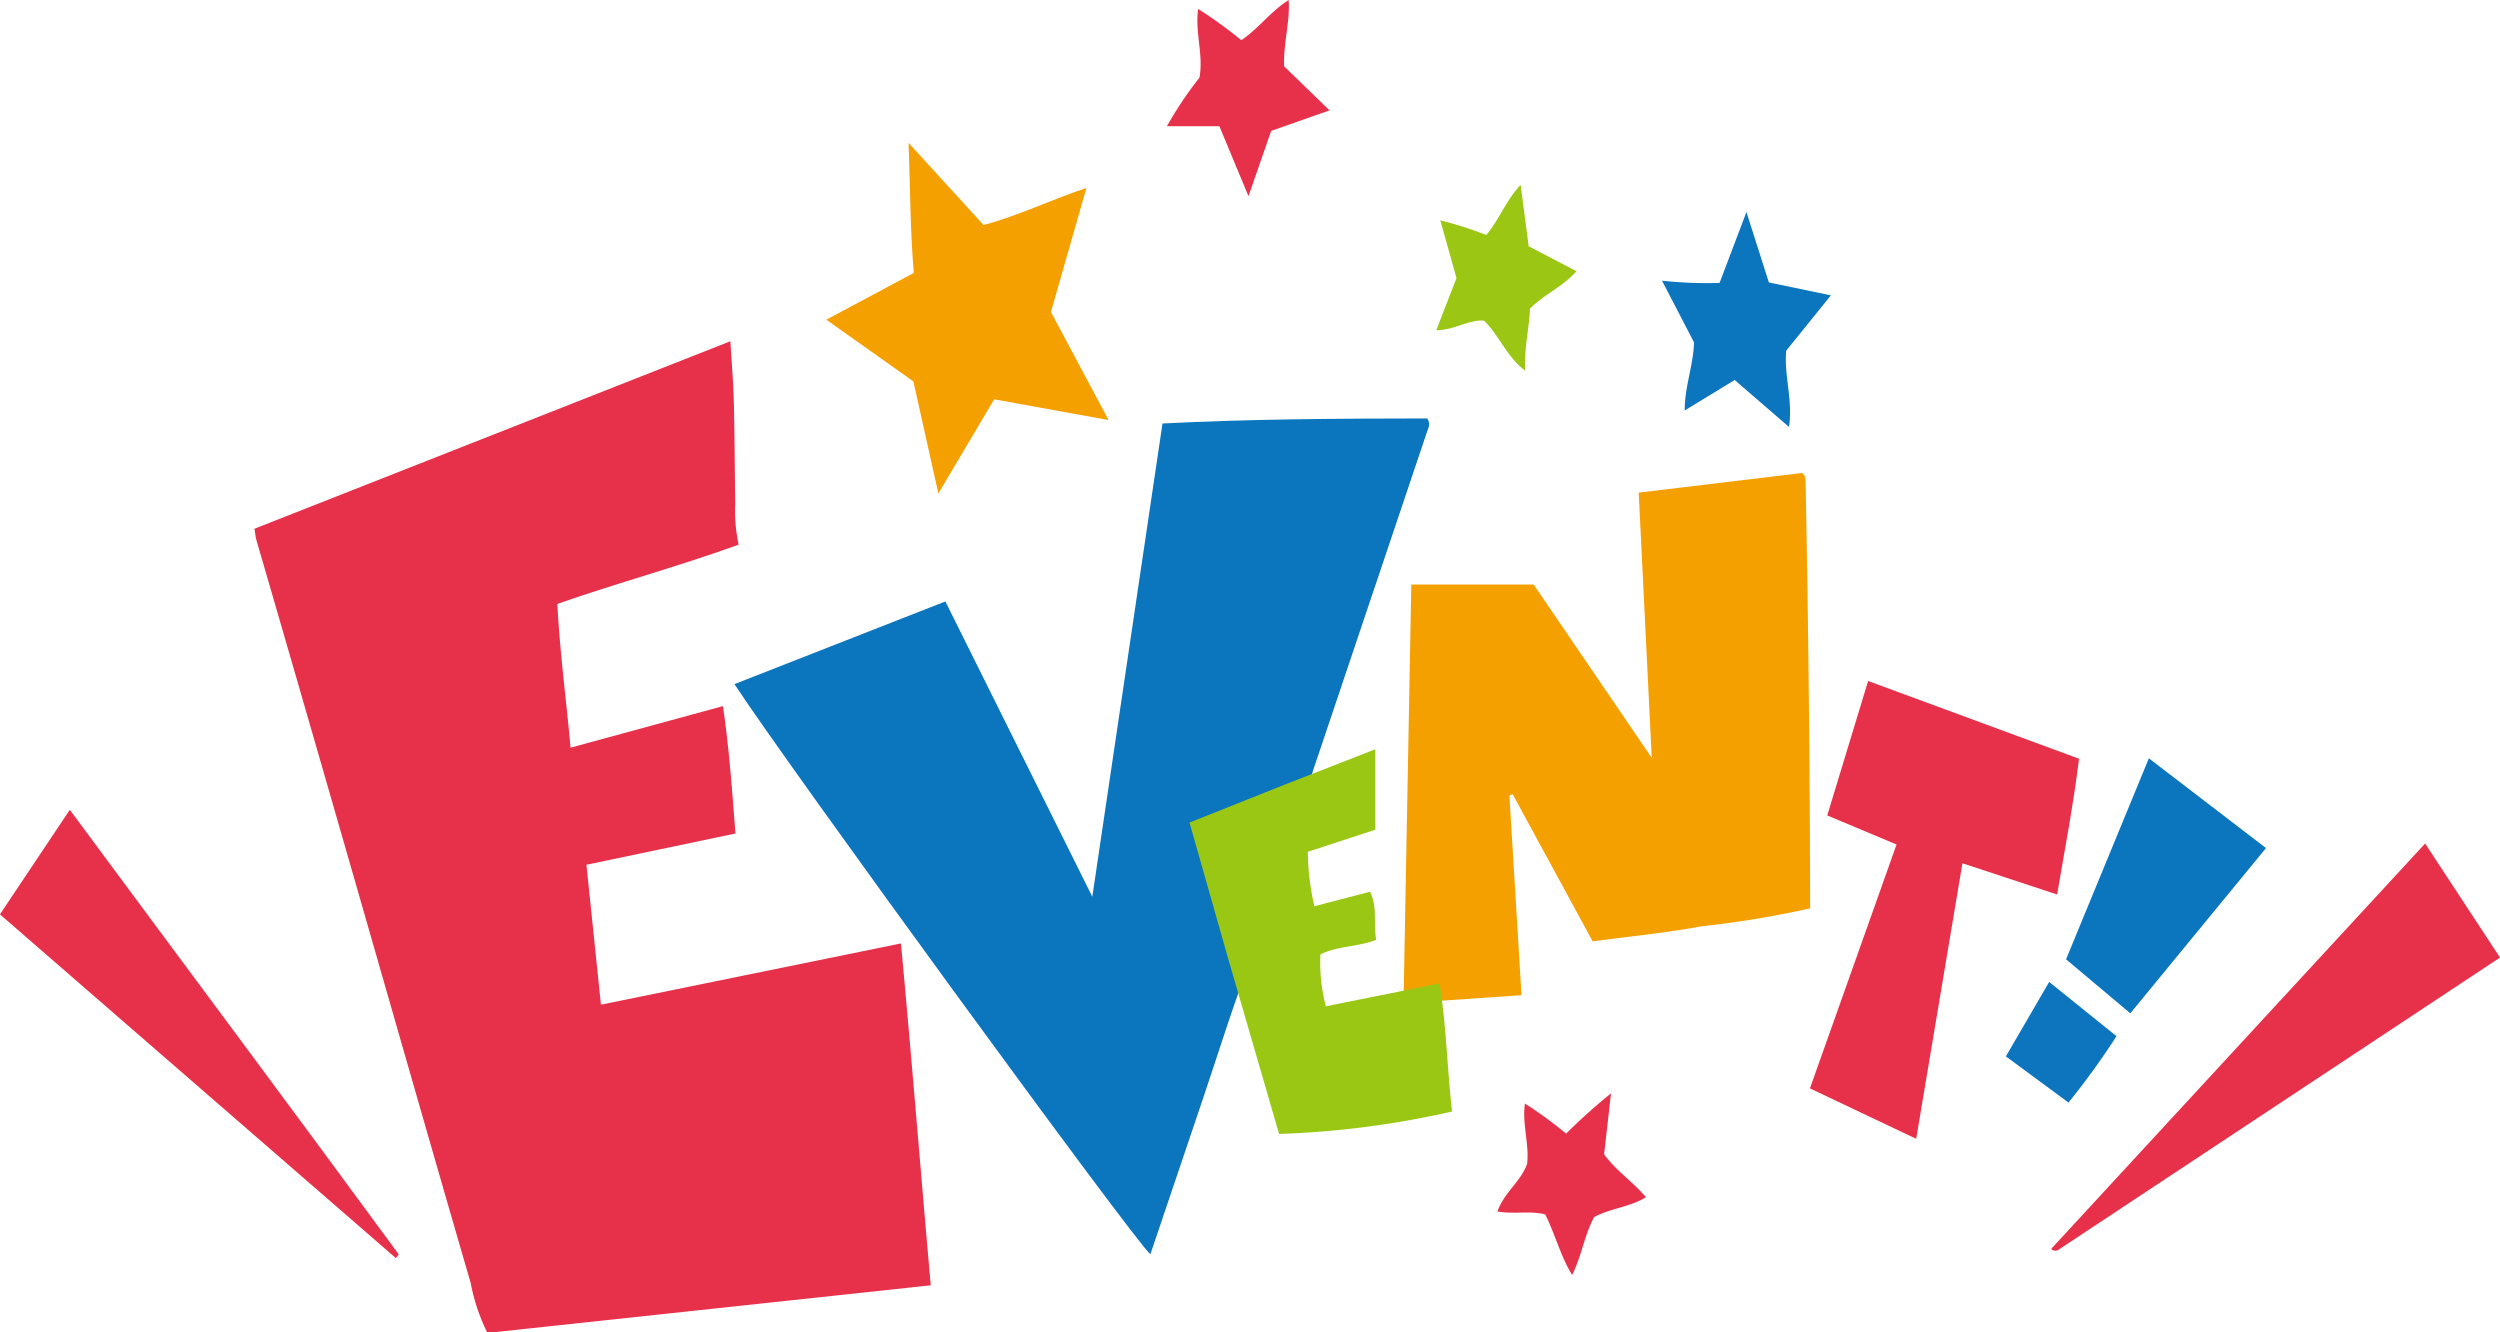 <svg xmlns="http://www.w3.org/2000/svg" width="40" height="21.32" viewBox="0 0 40 21.32"><defs><style>.a{fill:#e7304a;}.b{fill:#0b75bd;}.c{fill:#f4a001;}.d{fill:#9ac713;}.e{fill:#9bc714;}.f{fill:#0c75bd;}</style></defs><g transform="translate(0 0)"><path class="a" d="M562.439,729.25l7.615-3c.019.326.047.642.055.958.014.545.014,1.09.023,1.635a2.561,2.561,0,0,0,.054.661c-.968.351-1.935.611-2.9.949.039.777.141,1.517.211,2.3l2.438-.665c.1.678.147,1.346.2,2.038l-2.384.5.232,2.239,4.8-.98c.171,1.827.314,3.637.477,5.47l-7.093.762a3.084,3.084,0,0,1-.268-.8c-.69-2.372-1.367-4.749-2.051-7.124q-.688-2.392-1.383-4.782C562.456,729.372,562.454,729.335,562.439,729.25Z" transform="translate(-558.368 -720.79)"/><path class="b" d="M610.321,740.377c-.287.75-.525,1.524-.783,2.287q-.417,1.231-.833,2.464c-.24-.193-5.759-7.758-6.655-9.122l3.375-1.323,2.351,4.725,1.123-7.572c1.416-.073,2.832-.079,4.238-.081.055.094.014.156-.008.221q-.912,2.707-1.822,5.415c-.023.068-.034.141-.051.212-.052.169-.187.17-.3.215-.364.146-.733.274-1.125.476.137.574.294,1.1.445,1.634C610.318,740.073,610.408,740.213,610.321,740.377Z" transform="translate(-590.299 -725.06)"/><path class="c" d="M657.157,738.007c-.071-1.451-.139-2.828-.209-4.244l2.615-.314c.059.045.055.108.056.17q.064,3.287.072,6.576c0,.061,0,.122,0,.22a15.774,15.774,0,0,1-1.746.288c-.572.107-1.151.161-1.733.24l-1.279-2.352-.054.013c.064,1.055.128,2.11.194,3.2l-1.888.13.125-6.7h1.958Z" transform="translate(-630.729 -725.881)"/><path class="a" d="M685.371,753.044l-1.109-.465.654-2.151,3.375,1.244c-.091.731-.225,1.432-.351,2.172l-1.515-.5-.74,4.409-1.7-.807Z" transform="translate(-655.026 -739.532)"/><path class="d" d="M636.706,758.613l-.613-2.157,1.549-.617,1.424-.556v1.287l-1.08.354a4.073,4.073,0,0,0,.105.871l.89-.232c.127.25.049.515.1.769-.3.117-.6.093-.893.232a2.726,2.726,0,0,0,.087.832l1.819-.366c.11.693.123,1.379.2,2.049a14.514,14.514,0,0,1-2.768.359Z" transform="translate(-617.061 -743.295)"/><path class="c" d="M611.7,709.536l.923,1.729-1.831-.332-.893,1.507-.4-1.794-1.393-.987,1.4-.748c-.058-.669-.056-1.341-.084-2.081l1.2,1.314c.543-.143,1.069-.4,1.646-.593Z" transform="translate(-594.885 -704.544)"/><path class="a" d="M710.857,763.806l-7.066,4.676a.089.089,0,0,1-.115-.015l5.983-6.486Z" transform="translate(-670.857 -748.485)"/><path class="a" d="M545.46,759.6c1.769,2.391,3.525,4.743,5.263,7.113l-.046.06-6.335-5.5Z" transform="translate(-544.343 -746.643)"/><path class="b" d="M706.058,754.349l1.874,1.436-2.171,2.644-1.028-.864Z" transform="translate(-671.676 -742.216)"/><path class="b" d="M673.493,712.759l.359,1.126.992.207-.714.884c-.039.392.109.79.044,1.221l-.869-.751-.8.488c0-.384.136-.712.15-1.089l-.513-.988a6.615,6.615,0,0,0,.921.036Z" transform="translate(-645.55 -709.366)"/><path class="a" d="M636.659,698.432l-.934.328-.363,1.045-.466-1.12h-.839a6.027,6.027,0,0,1,.52-.776c.068-.372-.075-.722-.02-1.1a7.272,7.272,0,0,1,.69.5c.266-.176.471-.463.758-.642.023.359-.086.678-.073,1.06Z" transform="translate(-615.386 -696.666)"/><path class="a" d="M660.954,781.736c-.156.284-.2.625-.353.927-.185-.3-.27-.647-.43-.968-.236-.064-.493,0-.765-.047.109-.308.365-.467.474-.759.04-.318-.082-.631-.034-.968a6.608,6.608,0,0,1,.659.481,9.153,9.153,0,0,1,.718-.644l-.11.975c.192.266.45.428.669.686C661.523,781.579,661.234,781.59,660.954,781.736Z" transform="translate(-635.447 -762.264)"/><path class="e" d="M656.026,709.807l.129.984.765.4c-.232.258-.517.368-.745.6-.01.31-.093.615-.077.991-.3-.229-.421-.573-.656-.8-.245-.023-.476.153-.765.152L655,711.3l-.259-.923a5.822,5.822,0,0,1,.736.234C655.674,710.378,655.795,710.054,656.026,709.807Z" transform="translate(-631.696 -706.851)"/><path class="f" d="M700.453,772.01l.693-1.191,1.077.868a12.234,12.234,0,0,1-.768,1.062Z" transform="translate(-668.359 -755.108)"/></g></svg>